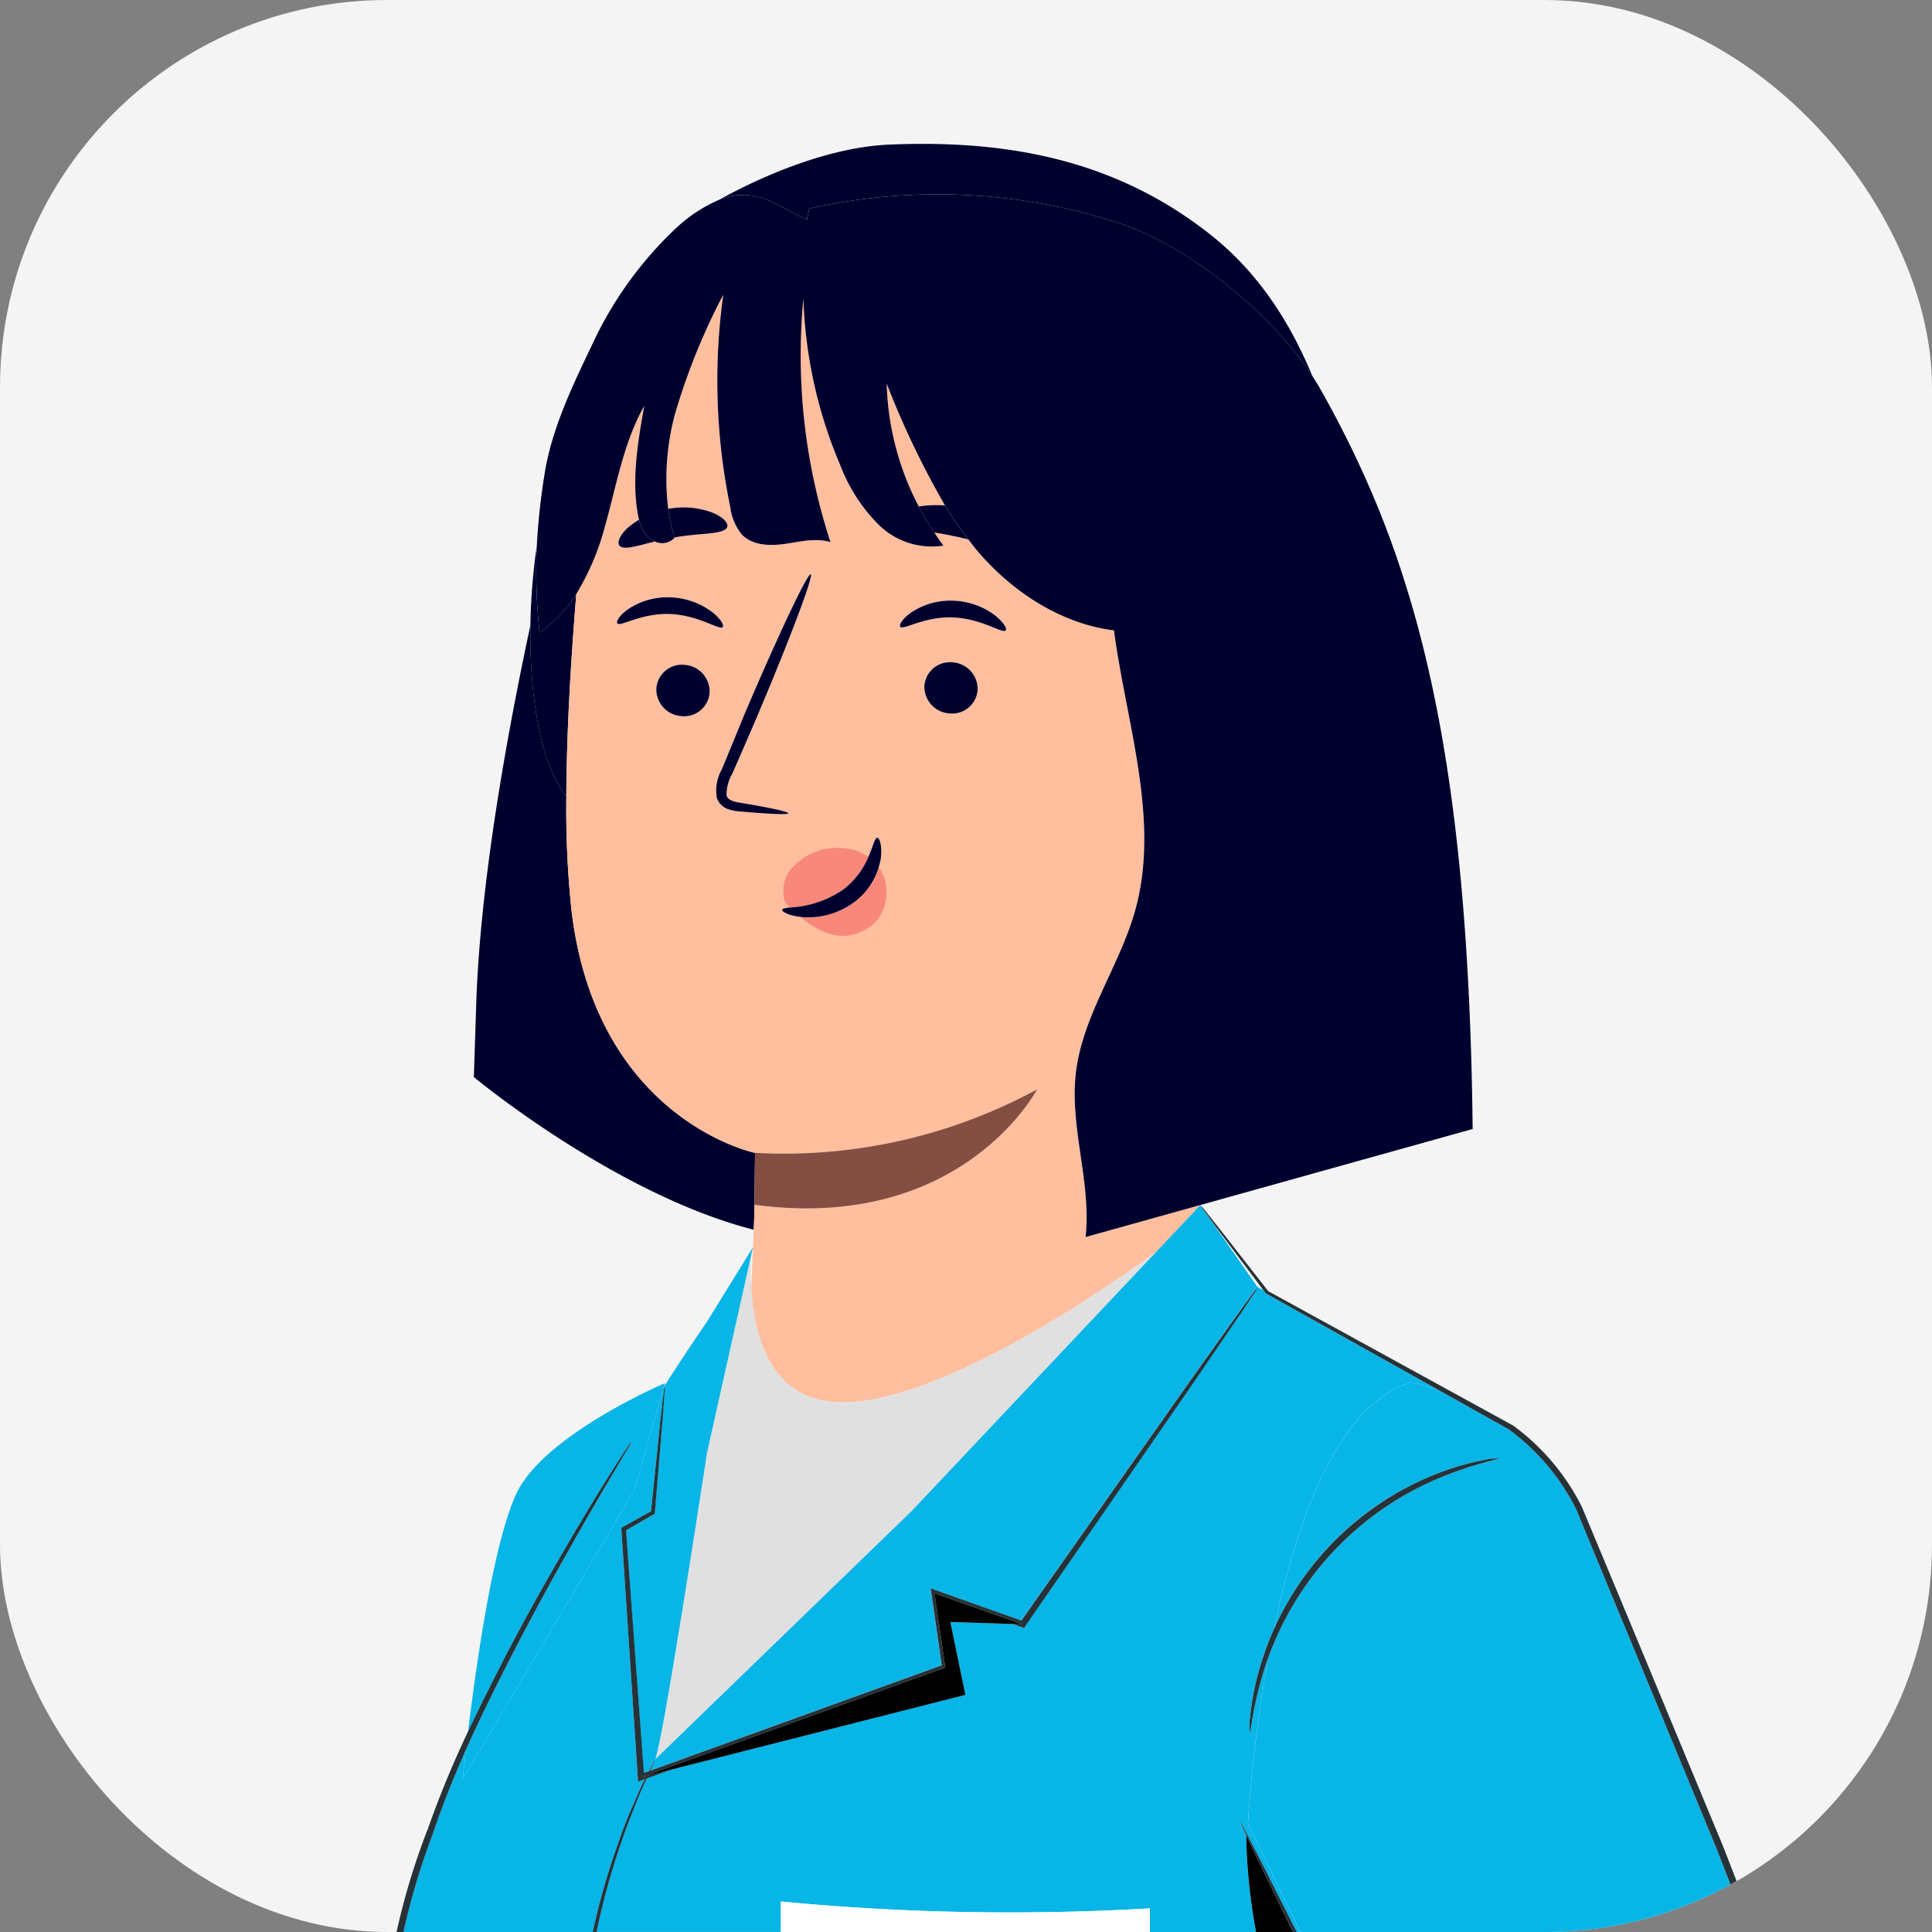 <svg xmlns="http://www.w3.org/2000/svg" width="222" height="222" viewBox="0 0 222 222">
  <rect x="0" y="0" width="222" height="222" fill="#808080" stroke="none"/>
  <g id="Groupe_229" data-name="Groupe 229" transform="translate(-2874 -278)">
    <rect id="Rectangle_2120" data-name="Rectangle 2120" width="222" height="222" rx="44.5" transform="translate(2874 278)" fill="#f4f4f4"/>
    <g id="Groupe_228" data-name="Groupe 228">
      <path id="Tracé_1436" data-name="Tracé 1436" d="M3019.162,426.251l-5.343-7.119-.715-.976,5.4,7.727Z" fill="none"/>
      <path id="Tracé_1437" data-name="Tracé 1437" d="M2960.7,416.442l-.015,0,.075-5.968h.01c0-.009,0-.009,0,0s-18.233-3.769-21.094-27.867a110.188,110.188,0,0,1-.594-13.111l-.007,0c-2.7-3.248-4.274-10.812-4.123-19.678-2.694,12.57-5.775,29.6-6.228,43.491l-.276,8.456s16.222,13.467,32.169,17.543l.055-1.349C2960.677,417.407,2960.686,416.912,2960.7,416.442Z" fill="#00002f"/>
      <path id="Tracé_1438" data-name="Tracé 1438" d="M2966.212,303.024l.534.227a1.063,1.063,0,0,1,.035-.333l.2-.957a67.584,67.584,0,0,1,35.6,1.664c7.882,2.569,17.437,10.273,22.232,17.617-2.629-6.332-6.289-12.019-11.861-16.39-10.788-8.456-23.078-10.819-36.777-10.236-6.469.274-13.742,3.15-19.51,6.319C2960.475,299.456,2962.936,301.313,2966.212,303.024Z" fill="#00002f"/>
      <path id="Tracé_1439" data-name="Tracé 1439" d="M2939.069,369.49l.007,0c.035-7.251.5-15.372,1.151-23.257a14.5,14.5,0,0,1-4.227,4.44,65.731,65.731,0,0,1-.327-9.9,72.547,72.547,0,0,0-.727,9.036C2934.795,358.678,2936.368,366.242,2939.069,369.49Z" fill="#00002f"/>
      <path id="Tracé_1440" data-name="Tracé 1440" d="M2968.721,438.955c12.209,2.166,36.964-16.257,38.245-17.217l4.964-5.262.008.011,0-.029-13.2,3.685c.677-6.279-1.85-12.588-1.117-18.864.774-6.649,5.084-12.349,6.854-18.807,2.83-10.342-1.055-21.361-2.479-32.041-6-.739-11.571-4.339-15.576-8.994-.4-.469-.774-.961-1.151-1.448-.543-.139-1.1-.273-1.688-.39-.771-.17-1.521-.3-2.231-.409.34.508.678,1.018,1.047,1.508a8.716,8.716,0,0,1-7.464-2.425,19.453,19.453,0,0,1-4.379-6.8,53.133,53.133,0,0,1-4.245-19.158,68.847,68.847,0,0,0,3.115,27.978c-1.678-.516-3.476-.053-5.211.2s-3.73.2-4.953-1.049a6.19,6.19,0,0,1-1.357-3.2,71.773,71.773,0,0,1-.8-24.379,74.18,74.18,0,0,0-5.492,13.511,28.524,28.524,0,0,0-.836,11.1l.019,0a9.416,9.416,0,0,1,5.211.494c1.224.543,1.735,1.228,1.531,1.642-.471.852-3.073.61-6.034,1.152l.007.028a1.937,1.937,0,0,1-2.264.435c-1.981.489-3.473,1-4.037.516-.338-.321-.08-1.14.866-2.042a9.325,9.325,0,0,1,1.352-.974c-.079-.314-.145-.63-.194-.943-.631-4.005.081-8.126.788-12.136-2.394,4.246-3.191,9.172-4.519,13.863a29.241,29.241,0,0,1-3.28,7.731c-.647,7.885-1.116,16.006-1.151,23.257a110.188,110.188,0,0,0,.594,13.111c2.861,24.1,21.094,27.867,21.094,27.867s0-.008,0,0a60.972,60.972,0,0,0,32.4-7.295s-8.586,16.459-32.471,13.264c-.009.47-.018.965-.029,1.511l-.055,1.349-.278,6.87C2960.6,430.83,2962.133,437.789,2968.721,438.955Zm11.5-82.2.007-.071a2.945,2.945,0,0,1,3.272-2.577,3.07,3.07,0,0,1,2.835,3.217c0,.027,0,.053-.008.078a2.937,2.937,0,0,1-3.267,2.566,3.07,3.07,0,0,1-2.839-3.213Zm-1.526-8.37a8.063,8.063,0,0,1,4.846-1.358,8.406,8.406,0,0,1,4.811,1.7c1.032.828,1.383,1.549,1.2,1.718-.374.392-2.733-1.357-6.034-1.495s-5.7,1.49-6.066,1.076C2977.274,349.838,2977.647,349.127,2978.694,348.389Zm-11.535-4.4c.364.147-2.439,7.574-6.266,16.586q-1.416,3.311-2.75,6.328a4.907,4.907,0,0,0-.659,2.479c.12.57.912.769,1.753.89,3.323.556,5.341.992,5.341,1.179-.019.187-2.088.09-5.443-.2a5.633,5.633,0,0,1-1.428-.254,2.128,2.128,0,0,1-1.335-1.291,4.9,4.9,0,0,1,.569-3.293l2.63-6.4C2963.4,351.022,2966.794,343.844,2967.159,343.991Zm-11.624,13.649c0,.028,0,.055-.009.083a2.931,2.931,0,0,1-3.262,2.56,3.075,3.075,0,0,1-2.844-3.213h0c0-.03.006-.06.009-.09a2.946,2.946,0,0,1,3.271-2.58A3.071,3.071,0,0,1,2955.535,357.64ZM2946.181,348a8.129,8.129,0,0,1,4.846-1.357,8.448,8.448,0,0,1,4.81,1.695c1.028.81,1.389,1.548,1.206,1.722-.378.387-2.737-1.362-6.039-1.5s-5.7,1.5-6.065,1.077C2944.761,349.447,2945.134,348.735,2946.181,348Zm17.7,34.545c.014-.144.353-.2.894-.264l-.214-.2c-.4-.378-.23-.111-.444-.645a4.287,4.287,0,0,1,.4-3.089,6.9,6.9,0,0,1,6.412-2.87,5.3,5.3,0,0,1,2.852,1c.56-1.268.744-2.232,1.024-2.2.245-.009.588.894.4,2.389a7.448,7.448,0,0,1-.236.988c.1.133.2.267.281.41h0a5.3,5.3,0,0,1-.32,5.5,5.186,5.186,0,0,1-5.554,1.78,9.22,9.22,0,0,1-3.41-1.977C2964.583,383.2,2963.826,382.748,2963.883,382.542Z" fill="#ffbe9d"/>
      <path id="Tracé_1441" data-name="Tracé 1441" d="M2982.586,336.08a101.263,101.263,0,0,1-6.7-14,32.417,32.417,0,0,0,3.684,14.115A13.1,13.1,0,0,1,2982.586,336.08Z" fill="#ffbe9d"/>
      <path id="Tracé_1442" data-name="Tracé 1442" d="M2949.43,356.98c0,.03-.006.06-.009.09h0a3.075,3.075,0,0,0,2.844,3.213,2.931,2.931,0,0,0,3.262-2.56c0-.028.007-.055.009-.083a3.071,3.071,0,0,0-2.834-3.24A2.946,2.946,0,0,0,2949.43,356.98Z" fill="#00002f"/>
      <path id="Tracé_1443" data-name="Tracé 1443" d="M2944.939,349.634c.363.419,2.764-1.215,6.065-1.077s5.661,1.887,6.039,1.5c.183-.174-.178-.912-1.206-1.722a8.448,8.448,0,0,0-4.81-1.695,8.129,8.129,0,0,0-4.846,1.357C2945.134,348.735,2944.761,349.447,2944.939,349.634Z" fill="#00002f"/>
      <path id="Tracé_1444" data-name="Tracé 1444" d="M2983.059,359.972a2.937,2.937,0,0,0,3.267-2.566c0-.025.006-.051.008-.078a3.07,3.07,0,0,0-2.835-3.217,2.945,2.945,0,0,0-3.272,2.577l-.007.071h0A3.07,3.07,0,0,0,2983.059,359.972Z" fill="#00002f"/>
      <path id="Tracé_1445" data-name="Tracé 1445" d="M2983.518,348.949c3.3.138,5.66,1.887,6.034,1.495.182-.169-.169-.89-1.2-1.718a8.406,8.406,0,0,0-4.811-1.7,8.063,8.063,0,0,0-4.846,1.358c-1.047.738-1.42,1.449-1.242,1.636C2977.815,350.439,2980.216,348.811,2983.518,348.949Z" fill="#00002f"/>
      <path id="Tracé_1446" data-name="Tracé 1446" d="M2959.571,360.012l-2.63,6.4a4.9,4.9,0,0,0-.569,3.293,2.128,2.128,0,0,0,1.335,1.291,5.633,5.633,0,0,0,1.428.254c3.355.29,5.424.387,5.443.2,0-.187-2.018-.623-5.341-1.179-.841-.121-1.633-.32-1.753-.89a4.907,4.907,0,0,1,.659-2.479q1.335-3.016,2.75-6.328c3.827-9.012,6.63-16.439,6.266-16.586S2963.4,351.022,2959.571,360.012Z" fill="#00002f"/>
      <path id="Tracé_1447" data-name="Tracé 1447" d="M2960.68,416.44l.015,0c23.885,3.2,32.471-13.264,32.471-13.264a60.972,60.972,0,0,1-32.4,7.295h-.01Z" fill="#844e42"/>
      <path id="Tracé_1448" data-name="Tracé 1448" d="M2972.178,381.643a8.9,8.9,0,0,1-5.865,1.749c-.122-.008-.231-.023-.345-.036a9.22,9.22,0,0,0,3.41,1.977,5.186,5.186,0,0,0,5.554-1.78,5.3,5.3,0,0,0,.32-5.5h0c-.085-.143-.183-.277-.281-.41A7.767,7.767,0,0,1,2972.178,381.643Z" fill="#ffbe9d"/>
      <path id="Tracé_1449" data-name="Tracé 1449" d="M2972.178,381.643a8.9,8.9,0,0,1-5.865,1.749c-.122-.008-.231-.023-.345-.036a9.22,9.22,0,0,0,3.41,1.977,5.186,5.186,0,0,0,5.554-1.78,5.3,5.3,0,0,0,.32-5.5h0c-.085-.143-.183-.277-.281-.41A7.767,7.767,0,0,1,2972.178,381.643Z" fill="#f25f5f" opacity="0.57" style="isolation: isolate"/>
      <path id="Tracé_1450" data-name="Tracé 1450" d="M2973.784,376.468a5.3,5.3,0,0,0-2.852-1,6.9,6.9,0,0,0-6.412,2.87,4.287,4.287,0,0,0-.4,3.089c.214.534.041.267.444.645l.214.2a11.89,11.89,0,0,0,6.142-2.076A9.224,9.224,0,0,0,2973.784,376.468Z" fill="#ffbe9d"/>
      <path id="Tracé_1451" data-name="Tracé 1451" d="M2973.784,376.468a5.3,5.3,0,0,0-2.852-1,6.9,6.9,0,0,0-6.412,2.87,4.287,4.287,0,0,0-.4,3.089c.214.534.041.267.444.645l.214.2a11.89,11.89,0,0,0,6.142-2.076A9.224,9.224,0,0,0,2973.784,376.468Z" fill="#f25f5f" opacity="0.57" style="isolation: isolate"/>
      <path id="Tracé_1452" data-name="Tracé 1452" d="M2965.968,383.356c.114.013.223.028.345.036a8.9,8.9,0,0,0,5.865-1.749,7.767,7.767,0,0,0,2.794-4,7.448,7.448,0,0,0,.236-.988c.188-1.495-.155-2.4-.4-2.389-.28-.03-.464.934-1.024,2.2a9.224,9.224,0,0,1-2.865,3.734,11.89,11.89,0,0,1-6.142,2.076c-.541.065-.88.12-.894.264C2963.826,382.748,2964.583,383.2,2965.968,383.356Z" fill="#00002f"/>
      <path id="Tracé_1453" data-name="Tracé 1453" d="M2979.569,336.2a32.351,32.351,0,0,0,1.784,2.992c.71.109,1.46.239,2.231.409.587.117,1.145.251,1.688.39a43.074,43.074,0,0,1-2.686-3.909A13.1,13.1,0,0,0,2979.569,336.2Z" fill="#00002f"/>
      <path id="Tracé_1454" data-name="Tracé 1454" d="M2957.542,338.607c.2-.414-.307-1.1-1.531-1.642a9.416,9.416,0,0,0-5.211-.494l-.019,0a20.386,20.386,0,0,0,.727,3.284C2954.469,339.217,2957.071,339.459,2957.542,338.607Z" fill="#00002f"/>
      <path id="Tracé_1455" data-name="Tracé 1455" d="M2947.432,337.722a9.325,9.325,0,0,0-1.352.974c-.946.9-1.2,1.721-.866,2.042.564.486,2.056-.027,4.037-.516a2.376,2.376,0,0,1-.713-.435A4.036,4.036,0,0,1,2947.432,337.722Z" fill="#00002f"/>
      <path id="Tracé_1456" data-name="Tracé 1456" d="M2936,350.677a14.5,14.5,0,0,0,4.227-4.44,29.241,29.241,0,0,0,3.28-7.731c1.328-4.691,2.125-9.617,4.519-13.863-.707,4.01-1.419,8.131-.788,12.136.049.313.115.629.194.943a4.036,4.036,0,0,0,1.106,2.065,2.376,2.376,0,0,0,.713.435,1.937,1.937,0,0,0,2.264-.435l-.007-.028a20.386,20.386,0,0,1-.727-3.284,28.524,28.524,0,0,1,.836-11.1,74.18,74.18,0,0,1,5.492-13.511,71.773,71.773,0,0,0,.8,24.379,6.19,6.19,0,0,0,1.357,3.2c1.223,1.253,3.217,1.3,4.953,1.049s3.533-.712,5.211-.2a68.847,68.847,0,0,1-3.115-27.978,53.133,53.133,0,0,0,4.245,19.158,19.453,19.453,0,0,0,4.379,6.8,8.716,8.716,0,0,0,7.464,2.425c-.369-.49-.707-1-1.047-1.508a32.232,32.232,0,0,1-5.468-17.107,101.263,101.263,0,0,0,6.7,14,43.074,43.074,0,0,0,2.686,3.909c.377.487.748.979,1.151,1.448,4,4.655,9.581,8.255,15.576,8.994,1.424,10.68,5.309,21.7,2.479,32.041-1.77,6.458-6.08,12.158-6.854,18.807-.733,6.276,1.794,12.585,1.117,18.864l13.2-3.685,31.275-8.731c-.485-45.3-7.093-66.263-17.111-84.335l-.249-.444c-.313-.564-.665-1.134-1.038-1.706-4.795-7.344-14.35-15.048-22.232-17.617a67.584,67.584,0,0,0-35.6-1.664l-.2.957a1.063,1.063,0,0,0-.035.333l-.534-.227c-3.276-1.711-5.737-3.568-9.543-2.089a17.257,17.257,0,0,0-4.969,3.255,43.349,43.349,0,0,0-9.715,13.52c-2.2,4.582-4.582,9.568-5.389,14.587a75.713,75.713,0,0,0-.923,8.479A65.731,65.731,0,0,0,2936,350.677Z" fill="#00002f"/>
      <path id="Tracé_1457" data-name="Tracé 1457" d="M2949.246,480.211l29.514-28.579,28.206-29.894c-1.281.96-26.036,19.383-38.245,17.217-6.588-1.166-8.117-8.125-8.388-12.783a27.7,27.7,0,0,1,.062-4.265l0,.007-5.151,23.069S2950,479.494,2949.246,480.211Z" fill="#e0e0e0"/>
      <path id="Tracé_1458" data-name="Tracé 1458" d="M2946.786,485.316c.5-1.128.89-2.083,1.291-2.824l.029-.055-.346.124-.444.165-.031-.476c-.734-11.077-1.379-20.854-1.887-28.539v-.162l.143-.081,3.265-1.816c.471-4.574.849-8.233,1.114-10.818.143-1.224.249-2.189.334-2.905a5.73,5.73,0,0,1,.093-.673l-.093.144-3.37,11.838-19.714,33.2s.126-1.285.363-3.357c-1.329,2.981-2.609,6.133-3.741,9.473v.022A80.459,80.459,0,0,0,2920.364,500h21.743a80.729,80.729,0,0,1,3.117-10.732C2945.748,487.755,2946.287,486.444,2946.786,485.316Z" fill="#07b5e7"/>
      <path id="Tracé_1459" data-name="Tracé 1459" d="M3019.753,468.428c-.252.695-.487,1.4-.7,2.112-1.166,3.917-1.3,6.5-1.455,6.476a7.177,7.177,0,0,1,.049-1.781,29.771,29.771,0,0,1,.89-4.846,33.964,33.964,0,0,1,1.853-5.228c2.594-12.4,7.317-25.818,15.76-28.33a25.575,25.575,0,0,1,3.133.9L3019.5,426.658h-.036l-.022-.031-.282-.376-.663-.367-5.4-7.728-.713-.973a4.847,4.847,0,0,1-.444-.681l.011.013-.02-.028-.008-.011-4.964,5.262-28.206,29.894-29.514,28.579c.75-.717,5.994-35.228,5.994-35.228l5.151-23.069.128-.57-5.292,8.553s-1.909,2.751-4.85,7.312a6.054,6.054,0,0,1-.023.738q-.075,1.076-.209,2.915c-.218,2.612-.524,6.319-.912,10.96v.121l-.107.058-3.2,1.837c.551,7.546,1.255,17.091,2.051,27.887l.6-.219c.136-.279.248-.519.352-.723a4.454,4.454,0,0,1,.316-.57,3.556,3.556,0,0,1-.245.6c-.083.182-.179.4-.286.639l25.32-9.156,8.161-2.947-1.187-8.223-.094-.623.592.209,9.838,3.5,19.423-27.589c2.394-3.356,4.3-6.039,5.656-7.931l1.53-2.1a4.777,4.777,0,0,1,.561-.7,4.751,4.751,0,0,1-.444.761l-1.432,2.154-5.488,8.046-19.345,27.992-.155.223-.263-.09-1.066-.375-7.122-.23,1.726,8.376-33.687,8.558-2.937,1.055c-.03.065-.057.124-.089.192-.343.739-.774,1.7-1.215,2.848s-.992,2.452-1.492,3.961a83.49,83.49,0,0,0-2.96,10.633h21.181v-3.5a276.374,276.374,0,0,0,42.392.788V500h12.213a65.6,65.6,0,0,1-1.13-11.109l-.1-.217-.444-.965a1.8,1.8,0,0,1-.129-.338,1.457,1.457,0,0,1,.186.307l.5.943,1.9,3.676c1.025,2.035,2.327,4.622,3.884,7.7h.435l-6.033-12.455A166.166,166.166,0,0,1,3019.753,468.428Z" fill="#07b5e7"/>
      <path id="Tracé_1460" data-name="Tracé 1460" d="M2939.126,455.605c2.248-3.858,4.1-6.871,5.4-8.9l1.509-2.328a6.235,6.235,0,0,1,.551-.778,5.5,5.5,0,0,1-.443.841l-1.407,2.385c-1.236,2.078-3.026,5.124-5.22,9.007s-4.8,8.6-7.565,14.067c-1.447,2.858-2.961,5.92-4.416,9.187-.237,2.072-.363,3.357-.363,3.357l19.714-33.2,3.37-11.838.132-.462s-12.412,5.278-16.466,11.614c-2.911,4.552-5.123,20.048-6.138,28.419,1.217-2.586,2.45-5.039,3.628-7.352C2934.187,464.167,2936.879,459.464,2939.126,455.605Z" fill="#07b5e7"/>
      <path id="Tracé_1461" data-name="Tracé 1461" d="M2947,485.406c.441-1.143.872-2.109,1.215-2.848.032-.068.059-.127.089-.192l-.2.071-.029.055c-.4.741-.792,1.7-1.291,2.824s-1.038,2.439-1.562,3.952A80.729,80.729,0,0,0,2942.107,500h.441a83.49,83.49,0,0,1,2.96-10.633C2946.008,487.858,2946.56,486.55,2947,485.406Z" fill="#263238"/>
      <path id="Tracé_1462" data-name="Tracé 1462" d="M2949,480.818a3.556,3.556,0,0,0,.245-.6,4.454,4.454,0,0,0-.316.57c-.1.2-.216.444-.352.723l.137-.049C2948.824,481.217,2948.92,481,2949,480.818Z" fill="#263238"/>
      <path id="Tracé_1463" data-name="Tracé 1463" d="M2950.386,436.938c0,.016,0,.032,0,.048,0-.018,0-.036.008-.054Z" fill="#263238"/>
      <path id="Tracé_1464" data-name="Tracé 1464" d="M2949.92,440.834c-.265,2.585-.643,6.244-1.114,10.818l-3.265,1.816-.143.081v.162c.508,7.685,1.153,17.462,1.887,28.539l.031.476.444-.165.346-.124.2-.071,2.937-1.055-3.6.916,34.987-12.612-1.241-8.54,10.1,3.569-1.155-.037,1.066.375.263.09.155-.223,19.345-27.992,5.488-8.046,1.432-2.154a4.751,4.751,0,0,0,.444-.761,4.777,4.777,0,0,0-.561.7l-1.53,2.1c-1.353,1.892-3.262,4.575-5.656,7.931l-19.423,27.589-9.838-3.5-.592-.209.094.623,1.187,8.223-8.161,2.947-25.32,9.156-.137.049-.6.219c-.8-10.8-1.5-20.341-2.051-27.887l3.2-1.837.107-.058v-.121c.388-4.641.694-8.348.912-10.96q.133-1.839.209-2.915a6.054,6.054,0,0,0,.023-.738c0-.075.011-.149.007-.223-.019.089-.022.18-.037.27a5.73,5.73,0,0,0-.093.673C2950.169,438.645,2950.063,439.61,2949.92,440.834Z" fill="#263238"/>
      <path id="Tracé_1465" data-name="Tracé 1465" d="M2923.792,488.559c1.132-3.34,2.412-6.492,3.741-9.473,1.455-3.267,2.969-6.329,4.416-9.187,2.768-5.464,5.371-10.183,7.565-14.067s3.984-6.929,5.22-9.007l1.407-2.385a5.5,5.5,0,0,0,.443-.841,6.235,6.235,0,0,0-.551.778l-1.509,2.328c-1.295,2.029-3.15,5.042-5.4,8.9s-4.939,8.562-7.716,14.014c-1.178,2.313-2.411,4.766-3.628,7.352a113.513,113.513,0,0,0-4.672,11.339v-.031A80.438,80.438,0,0,0,2919.567,500h.8a80.459,80.459,0,0,1,3.428-11.419Z" fill="#263238"/>
      <path id="Tracé_1466" data-name="Tracé 1466" d="M3017.2,488.891a65.6,65.6,0,0,0,1.13,11.109h4.253l-3.7-7.592C3018.173,490.927,3017.618,489.764,3017.2,488.891Z"/>
      <path id="Tracé_1467" data-name="Tracé 1467" d="M3060.166,463.669c-1.749-4.223-3.44-8.318-5.064-12.247a25.456,25.456,0,0,0-7.666-9.11h.031l-8.18-4.579a25.575,25.575,0,0,0-3.133-.9c-8.443,2.512-13.166,15.928-15.76,28.33a33.99,33.99,0,0,1,19.263-18.033,29.792,29.792,0,0,1,4.735-1.335,7.222,7.222,0,0,1,1.78-.223c.036.147-2.519.534-6.328,2.079a35.363,35.363,0,0,0-20.091,20.779,166.166,166.166,0,0,0-2.352,19.117L3023.434,500H3051.5a44.292,44.292,0,0,0,21.34-5.445q-.794-2.043-1.593-4.1C3067.388,481.105,3063.681,472.128,3060.166,463.669Z" fill="#07b5e7"/>
      <path id="Tracé_1468" data-name="Tracé 1468" d="M3060.859,463.354q-2.647-6.347-5.109-12.243a26.023,26.023,0,0,0-7.93-9.345h-.022l-28.069-15.4-5.74-7.358-1.5-1.887a5.2,5.2,0,0,0-.527-.61l-.011-.013a4.847,4.847,0,0,0,.444.681l.713.973.715.976,5.343,7.119.282.376.022.031h.036l19.785,11.075,8.18,4.579h-.031a25.456,25.456,0,0,1,7.666,9.11c1.624,3.929,3.315,8.024,5.064,12.247,3.515,8.459,7.222,17.436,11.081,26.781q.8,2.065,1.593,4.1c.238-.13.47-.271.7-.406q-.775-2-1.56-4.014Z" fill="#263238"/>
      <path id="Tracé_1469" data-name="Tracé 1469" d="M3017.651,475.235a7.177,7.177,0,0,0-.049,1.781c.151.022.289-2.559,1.455-6.476.209-.714.444-1.417.7-2.112a35.363,35.363,0,0,1,20.091-20.779c3.809-1.545,6.364-1.932,6.328-2.079a7.222,7.222,0,0,0-1.78.223,29.792,29.792,0,0,0-4.735,1.335,34.165,34.165,0,0,0-21.116,23.261A29.771,29.771,0,0,0,3017.651,475.235Z" fill="#263238"/>
      <path id="Tracé_1470" data-name="Tracé 1470" d="M3017.219,488.621l-.5-.943a1.457,1.457,0,0,0-.186-.307,1.8,1.8,0,0,0,.129.338l.444.965.1.217c.414.873.969,2.036,1.678,3.517l3.7,7.592H3023c-1.557-3.081-2.859-5.668-3.884-7.7Z" fill="#263238"/>
      <path id="Tracé_1471" data-name="Tracé 1471" d="M2981.382,461.075l1.241,8.54-34.987,12.612,3.605-.916,33.687-8.559-1.727-8.375,7.123.23,1.155.037Z"/>
      <path id="Tracé_1472" data-name="Tracé 1472" d="M2963.729,496.5V500h42.392v-2.714A276.374,276.374,0,0,1,2963.729,496.5Z" fill="#fff"/>
    </g>
  </g>
</svg>
